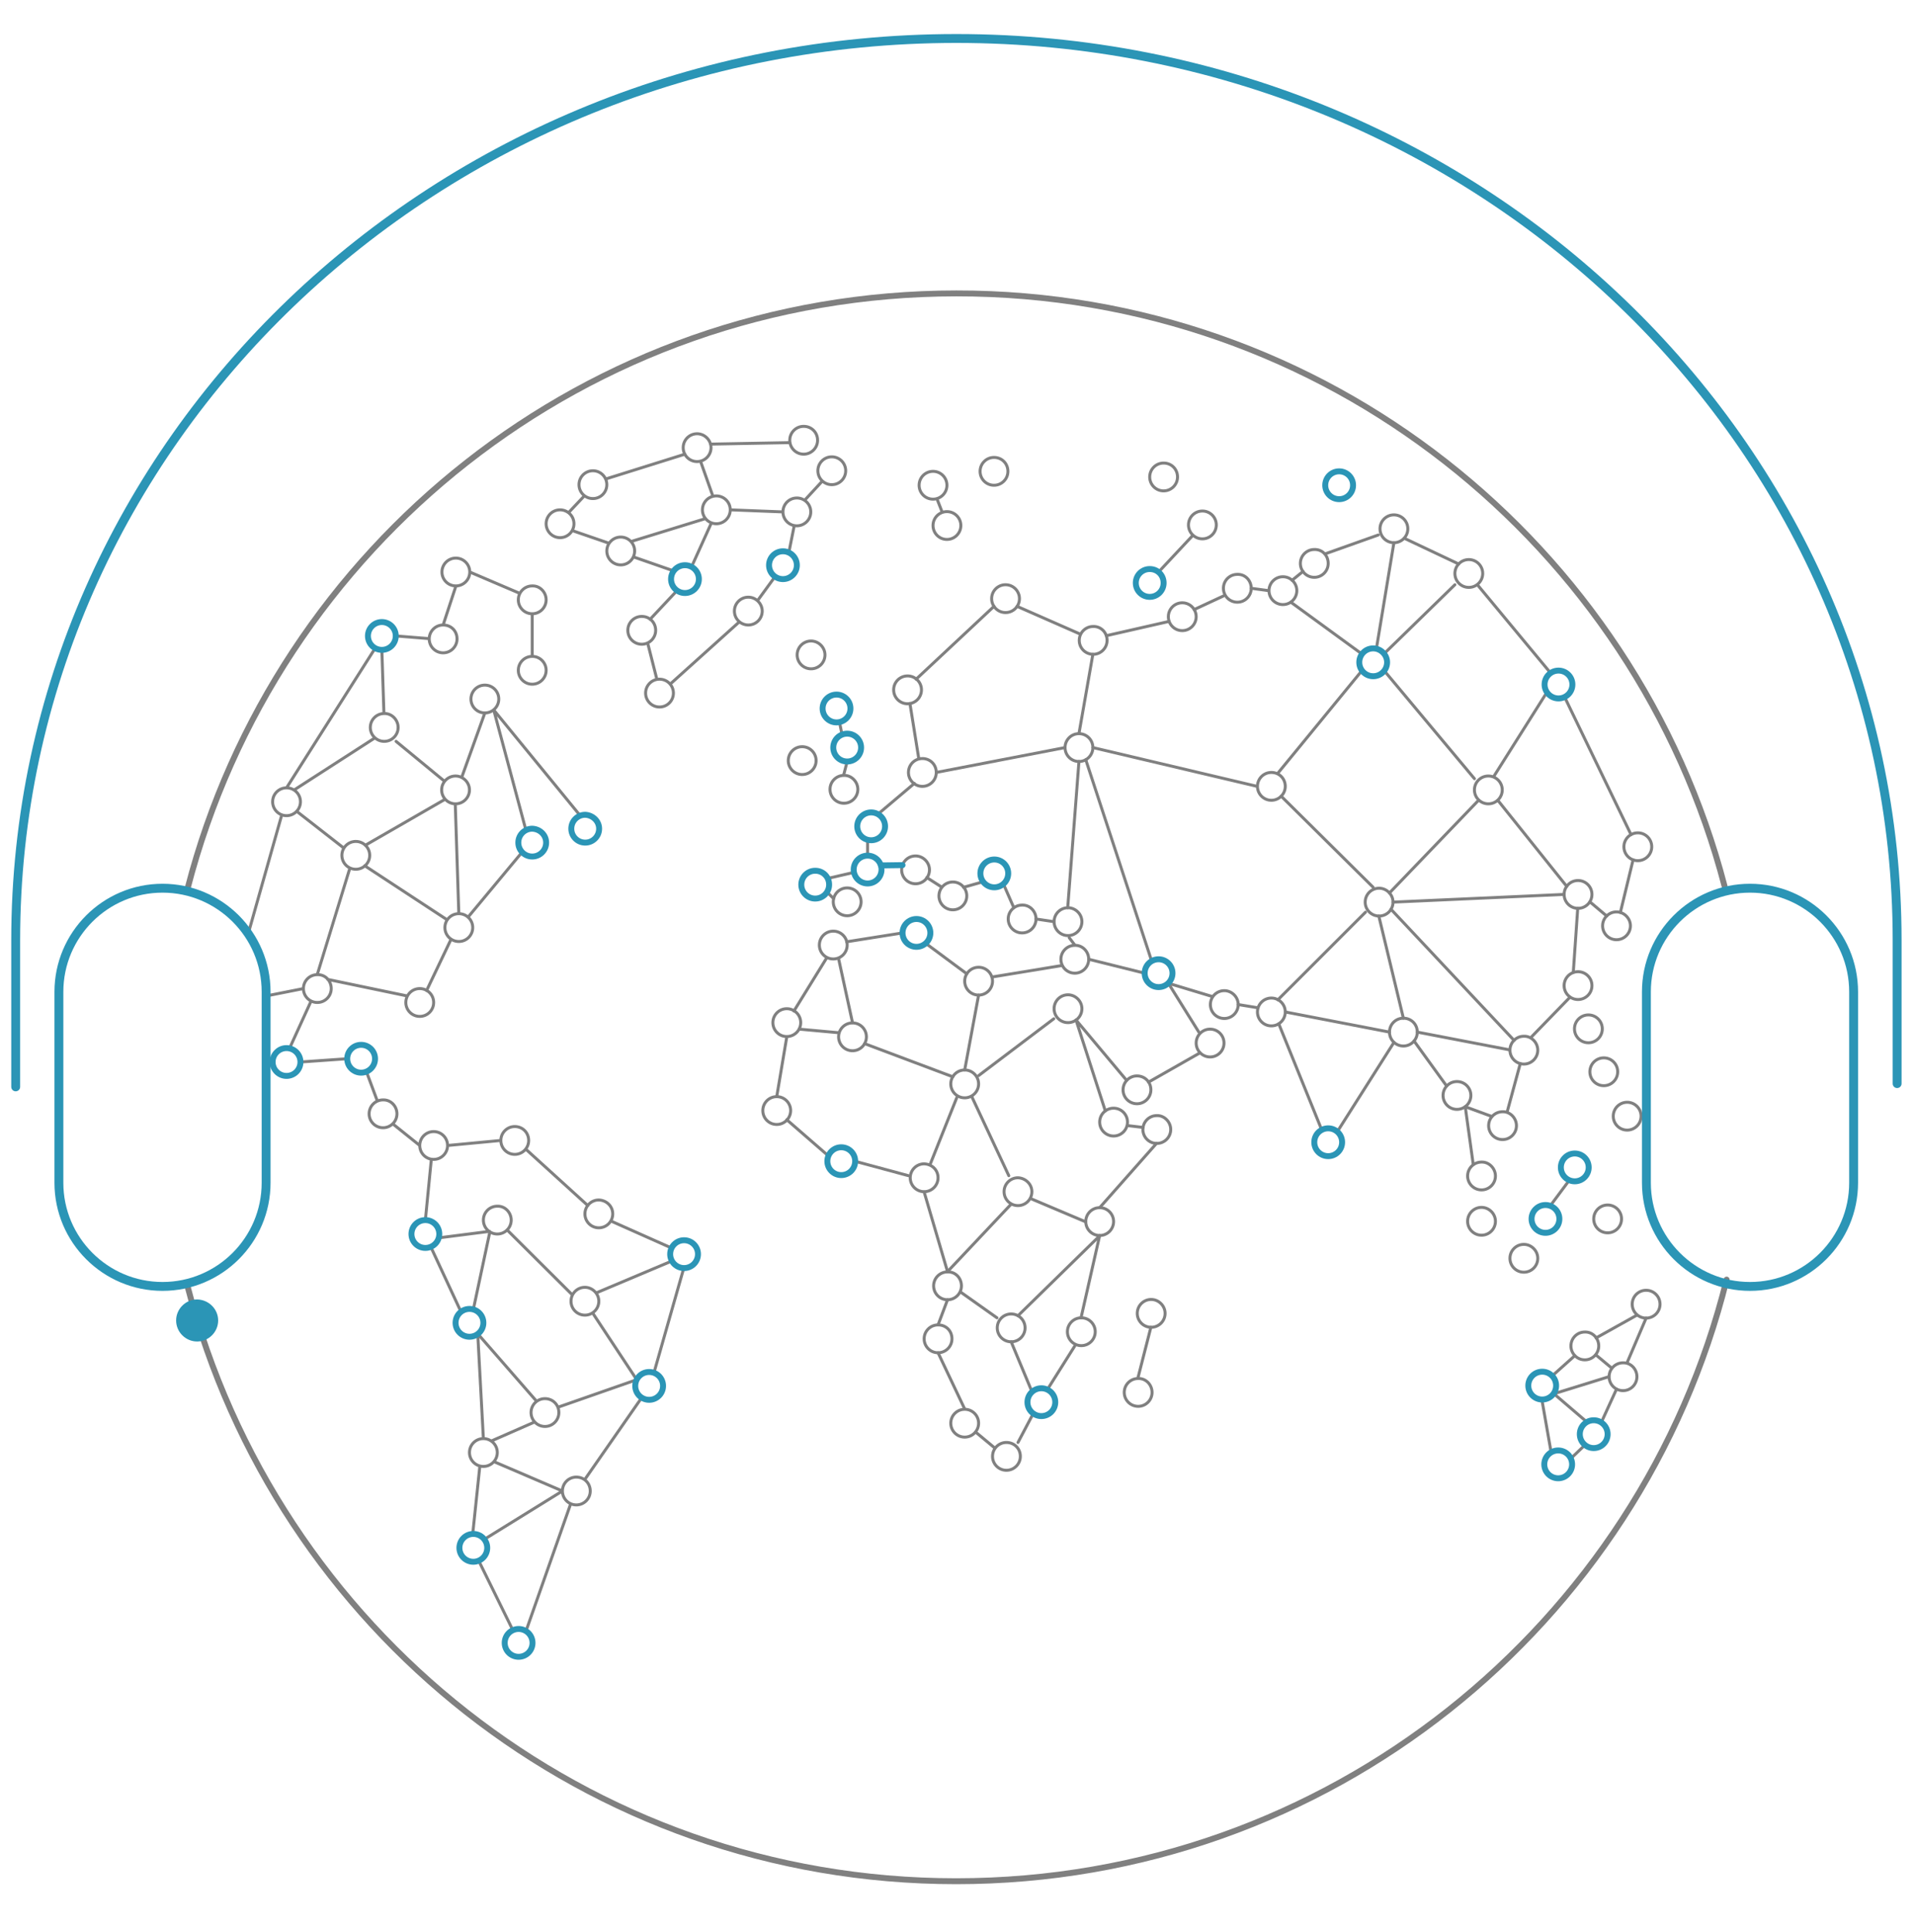 <?xml version="1.0" encoding="utf-8"?>
<!-- Generator: Adobe Illustrator 24.3.0, SVG Export Plug-In . SVG Version: 6.00 Build 0)  -->
<svg version="1.1" id="Layer_1" xmlns="http://www.w3.org/2000/svg" xmlns:xlink="http://www.w3.org/1999/xlink" x="0px" y="0px"
	 viewBox="0 0 646.6 652.5" style="enable-background:new 0 0 646.6 652.5;" xml:space="preserve">
<style type="text/css">
	.worldstream0{fill:url(#SVGID_1_);}
	.worldstream1{fill:none;stroke:#808080;stroke-width:2;stroke-linecap:round;stroke-linejoin:round;stroke-miterlimit:10;}
	.worldstream2{fill:none;stroke:#808080;stroke-linecap:round;stroke-linejoin:round;stroke-miterlimit:10;}
	.worldstream3{fill:url(#SVGID_2_);}
	.worldstream4{fill:none;stroke:#2b95b6;stroke-width:2;stroke-linecap:round;stroke-linejoin:round;stroke-miterlimit:10;}
	.worldstream5{fill:none;stroke:#2b95b6;stroke-width:3;stroke-linecap:round;stroke-linejoin:round;stroke-miterlimit:10;}
	.worldstream6{fill:#2b95b6;}
</style>
<g>
		<radialGradient id="SVGID_1_" cx="488.399" cy="721.662" r="0" gradientTransform="matrix(1 0 0 -1 0 1116)" gradientUnits="userSpaceOnUse">
		<stop  offset="0" style="stop-color:#27AAE1"/>
		<stop  offset="0.199" style="stop-color:#2AABE1"/>
		<stop  offset="0.347" style="stop-color:#33AEE1"/>
		<stop  offset="0.478" style="stop-color:#44B3E2"/>
		<stop  offset="0.6" style="stop-color:#5ABAE3"/>
		<stop  offset="0.715" style="stop-color:#78C4E4"/>
		<stop  offset="0.826" style="stop-color:#9CCFE5"/>
		<stop  offset="0.93" style="stop-color:#C6DDE7"/>
		<stop  offset="1" style="stop-color:#E6E7E8"/>
	</radialGradient>
	<path class="worldstream0" d="M488.4,394.3C487.9,394,487.8,394,488.4,394.3z"/>
	<path class="worldstream1" d="M63.4,300C93.3,184.5,198.2,99.1,323.1,99.1C447.7,99,552.5,184,582.6,299.3"/>
	<path class="worldstream1" d="M583.3,432.2c-29,116.7-134.6,203.2-260.3,203.2c-124.8,0-229.7-85.3-259.6-200.8"/>
	<path class="worldstream2" d="M344.7,491.9c0,2.6-2.1,4.7-4.7,4.7c-2.6,0-4.7-2.1-4.7-4.7s2.1-4.7,4.7-4.7
		C342.6,487.2,344.7,489.2,344.7,491.9z M330.6,480.7c0,2.6-2.1,4.7-4.7,4.7s-4.7-2.1-4.7-4.7s2.1-4.7,4.7-4.7
		S330.6,478.1,330.6,480.7z M370,449.8c0,2.6-2.1,4.7-4.7,4.7s-4.7-2.1-4.7-4.7c0-2.6,2.1-4.7,4.7-4.7S370,447.2,370,449.8z
		 M376.2,412.6c0,2.6-2.1,4.7-4.7,4.7c-2.6,0-4.7-2.1-4.7-4.7s2.1-4.7,4.7-4.7C374.1,407.9,376.2,410,376.2,412.6z M395.5,381.5
		c0,2.6-2.1,4.7-4.7,4.7c-2.6,0-4.7-2.1-4.7-4.7c0-2.6,2.1-4.7,4.7-4.7C393.3,376.7,395.5,378.9,395.5,381.5z M380.9,379
		c0,2.6-2.1,4.7-4.7,4.7s-4.7-2.1-4.7-4.7s2.1-4.7,4.7-4.7S380.9,376.4,380.9,379z M365.5,340.7c0,2.6-2.1,4.7-4.7,4.7
		c-2.6,0-4.7-2.1-4.7-4.7s2.1-4.7,4.7-4.7C363.3,336,365.5,338.1,365.5,340.7z M388.8,368.1c0,2.6-2.1,4.7-4.7,4.7s-4.7-2.1-4.7-4.7
		c0-2.6,2.1-4.7,4.7-4.7S388.8,365.4,388.8,368.1z M413.5,352.3c0,2.6-2.1,4.7-4.7,4.7c-2.6,0-4.7-2.1-4.7-4.7s2.1-4.7,4.7-4.7
		C411.4,347.6,413.5,349.7,413.5,352.3z M367.8,324c0,2.6-2.1,4.7-4.7,4.7c-2.6,0-4.7-2.1-4.7-4.7s2.1-4.7,4.7-4.7
		C365.7,319.2,367.8,321.4,367.8,324z M365.5,311.3c0,2.6-2.1,4.7-4.7,4.7c-2.6,0-4.7-2.1-4.7-4.7c0-2.6,2.1-4.7,4.7-4.7
		C363.3,306.6,365.5,308.7,365.5,311.3z M350,310.4c0,2.6-2.1,4.7-4.7,4.7c-2.6,0-4.7-2.1-4.7-4.7s2.1-4.7,4.7-4.7
		C347.9,305.6,350,307.8,350,310.4z M335.3,331.4c0,2.6-2.1,4.7-4.7,4.7c-2.6,0-4.7-2.1-4.7-4.7s2.1-4.7,4.7-4.7
		C333.2,326.7,335.3,328.8,335.3,331.4z M286.2,319.2c0,2.6-2.1,4.7-4.7,4.7c-2.6,0-4.7-2.1-4.7-4.7c0-2.6,2.1-4.7,4.7-4.7
		C284.1,314.5,286.2,316.6,286.2,319.2z M314,293.8c0,2.6-2.1,4.7-4.7,4.7c-2.6,0-4.7-2.1-4.7-4.7s2.1-4.7,4.7-4.7
		C311.8,289.1,314,291.2,314,293.8z M326.6,302.6c0,2.6-2.1,4.7-4.7,4.7s-4.7-2.1-4.7-4.7c0-2.6,2.1-4.7,4.7-4.7
		S326.6,300,326.6,302.6z M316.3,260.9c0,2.6-2.1,4.7-4.7,4.7c-2.6,0-4.7-2.1-4.7-4.7c0-2.6,2.1-4.7,4.7-4.7
		C314.2,256.2,316.3,258.2,316.3,260.9z M311.3,233c0,2.6-2.1,4.7-4.7,4.7s-4.7-2.1-4.7-4.7c0-2.6,2.1-4.7,4.7-4.7
		S311.3,230.4,311.3,233z M344.4,202.2c0,2.6-2.1,4.7-4.7,4.7c-2.6,0-4.7-2.1-4.7-4.7s2.1-4.7,4.7-4.7
		C342.3,197.5,344.4,199.6,344.4,202.2z M374,216.3c0,2.6-2.1,4.7-4.7,4.7c-2.6,0-4.7-2.1-4.7-4.7s2.1-4.7,4.7-4.7
		C371.8,211.5,374,213.5,374,216.3z M404.1,208.3c0,2.6-2.1,4.7-4.7,4.7c-2.6,0-4.7-2.1-4.7-4.7c0-2.6,2.1-4.7,4.7-4.7
		C402,203.6,404.1,205.7,404.1,208.3z M422.7,198.7c0,2.6-2.1,4.7-4.7,4.7s-4.7-2.1-4.7-4.7s2.1-4.7,4.7-4.7
		C420.7,193.9,422.7,196.1,422.7,198.7z M448.7,190.3c0,2.6-2.1,4.7-4.7,4.7c-2.6,0-4.7-2.1-4.7-4.7s2.1-4.7,4.7-4.7
		C446.7,185.5,448.7,187.6,448.7,190.3z M438.1,199.5c0,2.6-2.1,4.7-4.7,4.7s-4.7-2.1-4.7-4.7s2.1-4.7,4.7-4.7
		S438.1,196.9,438.1,199.5z M475.6,178.6c0,2.6-2.1,4.7-4.7,4.7s-4.7-2.1-4.7-4.7s2.1-4.7,4.7-4.7S475.6,176,475.6,178.6z
		 M500.9,193.7c0,2.6-2.1,4.7-4.7,4.7c-2.6,0-4.7-2.1-4.7-4.7s2.1-4.7,4.7-4.7C498.8,189,500.9,191.1,500.9,193.7z M558,286
		c0,2.6-2.1,4.7-4.7,4.7c-2.6,0-4.7-2.1-4.7-4.7s2.1-4.7,4.7-4.7C555.9,281.3,558,283.4,558,286z M550.8,312.7
		c0,2.6-2.1,4.7-4.7,4.7c-2.6,0-4.7-2.1-4.7-4.7s2.1-4.7,4.7-4.7C548.6,308,550.8,310.1,550.8,312.7z M537.8,302.1
		c0,2.6-2.1,4.7-4.7,4.7s-4.7-2.1-4.7-4.7c0-2.6,2.1-4.7,4.7-4.7S537.8,299.5,537.8,302.1z M537.8,332.9c0,2.6-2.1,4.7-4.7,4.7
		s-4.7-2.1-4.7-4.7c0-2.6,2.1-4.7,4.7-4.7S537.8,330.3,537.8,332.9z M519.5,354.7c0,2.6-2.1,4.7-4.7,4.7c-2.6,0-4.7-2.1-4.7-4.7
		c0-2.6,2.1-4.7,4.7-4.7C517.3,349.9,519.5,352.1,519.5,354.7z M512.3,380.2c0,2.6-2.1,4.7-4.7,4.7c-2.6,0-4.7-2.1-4.7-4.7
		c0-2.6,2.1-4.7,4.7-4.7C510.1,375.4,512.3,377.6,512.3,380.2z M496.9,370c0,2.6-2.1,4.7-4.7,4.7c-2.6,0-4.7-2.1-4.7-4.7
		c0-2.6,2.1-4.7,4.7-4.7C494.8,365.3,496.9,367.4,496.9,370z M478.8,348.6c0,2.6-2.1,4.7-4.7,4.7c-2.6,0-4.7-2.1-4.7-4.7
		s2.1-4.7,4.7-4.7C476.7,343.9,478.8,345.9,478.8,348.6z M434.2,341.8c0,2.6-2.1,4.7-4.7,4.7c-2.6,0-4.7-2.1-4.7-4.7
		c0-2.6,2.1-4.7,4.7-4.7C432.1,337.1,434.2,339.2,434.2,341.8z M470.6,304.7c0,2.6-2.1,4.7-4.7,4.7c-2.6,0-4.7-2.1-4.7-4.7
		c0-2.6,2.1-4.7,4.7-4.7C468.4,300,470.6,302.1,470.6,304.7z M507.5,266.8c0,2.6-2.1,4.7-4.7,4.7s-4.7-2.1-4.7-4.7s2.1-4.7,4.7-4.7
		S507.5,264.2,507.5,266.8z M369.2,252.5c0,2.6-2.1,4.7-4.7,4.7c-2.6,0-4.7-2.1-4.7-4.7s2.1-4.7,4.7-4.7
		C367.1,247.8,369.2,249.9,369.2,252.5z M434.2,265.6c0,2.6-2.1,4.7-4.7,4.7c-2.6,0-4.7-2.1-4.7-4.7s2.1-4.7,4.7-4.7
		C432.1,260.9,434.2,262.9,434.2,265.6z M418.3,339.3c0,2.6-2.1,4.7-4.7,4.7c-2.6,0-4.7-2.1-4.7-4.7s2.1-4.7,4.7-4.7
		C416.1,334.6,418.3,336.7,418.3,339.3z M505.2,397.2c0,2.6-2.1,4.7-4.7,4.7c-2.6,0-4.7-2.1-4.7-4.7s2.1-4.7,4.7-4.7
		C503,392.4,505.2,394.6,505.2,397.2z M560.8,440.5c0,2.6-2.1,4.7-4.7,4.7c-2.6,0-4.7-2.1-4.7-4.7c0-2.6,2.1-4.7,4.7-4.7
		C558.7,435.8,560.8,437.9,560.8,440.5z M389.2,470.3c0,2.6-2.1,4.7-4.7,4.7c-2.6,0-4.7-2.1-4.7-4.7c0-2.6,2.1-4.7,4.7-4.7
		C387.1,465.5,389.2,467.7,389.2,470.3z M393.6,443.6c0,2.6-2.1,4.7-4.7,4.7c-2.6,0-4.7-2.1-4.7-4.7c0-2.6,2.1-4.7,4.7-4.7
		C391.4,438.9,393.6,441,393.6,443.6z M554.4,377c0,2.6-2.1,4.7-4.7,4.7s-4.7-2.1-4.7-4.7s2.1-4.7,4.7-4.7S554.4,374.4,554.4,377z
		 M547.8,411.7c0,2.6-2.1,4.7-4.7,4.7c-2.6,0-4.7-2.1-4.7-4.7c0-2.6,2.1-4.7,4.7-4.7C545.7,407,547.8,409.1,547.8,411.7z M519.5,425
		c0,2.6-2.1,4.7-4.7,4.7c-2.6,0-4.7-2.1-4.7-4.7c0-2.6,2.1-4.7,4.7-4.7C517.3,420.3,519.5,422.4,519.5,425z M505.2,412.5
		c0,2.6-2.1,4.7-4.7,4.7c-2.6,0-4.7-2.1-4.7-4.7s2.1-4.7,4.7-4.7C503,407.8,505.2,409.9,505.2,412.5z M546.5,362
		c0,2.6-2.1,4.7-4.7,4.7c-2.6,0-4.7-2.1-4.7-4.7s2.1-4.7,4.7-4.7C544.4,357.3,546.5,359.4,546.5,362z M541.3,347.5
		c0,2.6-2.1,4.7-4.7,4.7s-4.7-2.1-4.7-4.7c0-2.6,2.1-4.7,4.7-4.7S541.3,344.9,541.3,347.5z M540.1,454.6c0,2.6-2.1,4.7-4.7,4.7
		c-2.6,0-4.7-2.1-4.7-4.7c0-2.6,2.1-4.7,4.7-4.7C538,449.8,540.1,452,540.1,454.6z M553,465c0,2.6-2.1,4.7-4.7,4.7
		c-2.6,0-4.7-2.1-4.7-4.7s2.1-4.7,4.7-4.7C550.9,460.2,553,462.4,553,465z M289.8,266.6c0,2.6-2.1,4.7-4.7,4.7
		c-2.6,0-4.7-2.1-4.7-4.7s2.1-4.7,4.7-4.7C287.6,261.8,289.8,264,289.8,266.6z M275.7,256.9c0,2.6-2.1,4.7-4.7,4.7s-4.7-2.1-4.7-4.7
		s2.1-4.7,4.7-4.7S275.7,254.3,275.7,256.9z M270.5,345.4c0,2.6-2.1,4.7-4.7,4.7c-2.6,0-4.7-2.1-4.7-4.7c0-2.6,2.1-4.7,4.7-4.7
		C268.4,340.7,270.5,342.8,270.5,345.4z M267.1,375.1c0,2.6-2.1,4.7-4.7,4.7c-2.6,0-4.7-2.1-4.7-4.7c0-2.6,2.1-4.7,4.7-4.7
		C265,370.4,267.1,372.5,267.1,375.1z M292.7,350.2c0,2.6-2.1,4.7-4.7,4.7s-4.7-2.1-4.7-4.7s2.1-4.7,4.7-4.7
		S292.7,347.6,292.7,350.2z M330.6,366.1c0,2.6-2.1,4.7-4.7,4.7s-4.7-2.1-4.7-4.7c0-2.6,2.1-4.7,4.7-4.7S330.6,363.5,330.6,366.1z
		 M348.6,402.5c0,2.6-2.1,4.7-4.7,4.7s-4.7-2.1-4.7-4.7c0-2.6,2.1-4.7,4.7-4.7C346.4,397.9,348.6,399.9,348.6,402.5z M346.3,448.5
		c0,2.6-2.1,4.7-4.7,4.7c-2.6,0-4.7-2.1-4.7-4.7s2.1-4.7,4.7-4.7C344.2,443.8,346.3,445.9,346.3,448.5z M321.6,452.2
		c0,2.6-2.1,4.7-4.7,4.7c-2.6,0-4.7-2.1-4.7-4.7s2.1-4.7,4.7-4.7C319.6,447.5,321.6,449.5,321.6,452.2z M324.8,434.3
		c0,2.6-2.1,4.7-4.7,4.7s-4.7-2.1-4.7-4.7c0-2.6,2.1-4.7,4.7-4.7C322.8,429.5,324.8,431.7,324.8,434.3z M316.9,397.8
		c0,2.6-2.1,4.7-4.7,4.7s-4.7-2.1-4.7-4.7s2.1-4.7,4.7-4.7C314.9,393.2,316.9,395.2,316.9,397.8z M278.7,221.2
		c0,2.6-2.1,4.7-4.7,4.7c-2.6,0-4.7-2.1-4.7-4.7s2.1-4.7,4.7-4.7C276.5,216.5,278.7,218.6,278.7,221.2z M324.6,177.5
		c0,2.6-2.1,4.7-4.7,4.7s-4.7-2.1-4.7-4.7c0-2.6,2.1-4.7,4.7-4.7S324.6,174.9,324.6,177.5z M319.9,163.9c0,2.6-2.1,4.7-4.7,4.7
		c-2.6,0-4.7-2.1-4.7-4.7s2.1-4.7,4.7-4.7C317.8,159.2,319.9,161.3,319.9,163.9z M340.5,159.2c0,2.6-2.1,4.7-4.7,4.7
		c-2.6,0-4.7-2.1-4.7-4.7s2.1-4.7,4.7-4.7C338.5,154.5,340.5,156.6,340.5,159.2z M397.8,161.1c0,2.6-2.1,4.7-4.7,4.7
		s-4.7-2.1-4.7-4.7s2.1-4.7,4.7-4.7C395.8,156.4,397.8,158.5,397.8,161.1z M410.9,177.3c0,2.6-2.1,4.7-4.7,4.7
		c-2.6,0-4.7-2.1-4.7-4.7c0-2.6,2.1-4.7,4.7-4.7C408.8,172.6,410.9,174.7,410.9,177.3z M316.5,168.4l1.8,4.6 M391.4,193.2l11.6-12.4
		"/>
	
		<radialGradient id="SVGID_2_" cx="178.636" cy="825.94" r="0" gradientTransform="matrix(1 0 0 -1 0 1116)" gradientUnits="userSpaceOnUse">
		<stop  offset="0" style="stop-color:#27AAE1"/>
		<stop  offset="0.199" style="stop-color:#2AABE1"/>
		<stop  offset="0.347" style="stop-color:#33AEE1"/>
		<stop  offset="0.478" style="stop-color:#44B3E2"/>
		<stop  offset="0.6" style="stop-color:#5ABAE3"/>
		<stop  offset="0.715" style="stop-color:#78C4E4"/>
		<stop  offset="0.826" style="stop-color:#9CCFE5"/>
		<stop  offset="0.93" style="stop-color:#C6DDE7"/>
		<stop  offset="1" style="stop-color:#E6E7E8"/>
	</radialGradient>
	<path class="worldstream3" d="M178.6,290.1C178.5,290.1,178.5,290.1,178.6,290.1z"/>
	<path class="worldstream2" d="M227.5,234.1c0,2.6-2.1,4.7-4.7,4.7c-2.6,0-4.7-2.1-4.7-4.7s2.1-4.7,4.7-4.7
		C225.4,229.4,227.5,231.5,227.5,234.1z M199.4,503.6c0,2.6-2.1,4.7-4.7,4.7c-2.6,0-4.7-2.1-4.7-4.7c0-2.6,2.1-4.7,4.7-4.7
		C197.4,498.9,199.4,501,199.4,503.6z M168,490.6c0,2.6-2.1,4.7-4.7,4.7c-2.6,0-4.7-2.1-4.7-4.7c0-2.6,2.1-4.7,4.7-4.7
		C165.9,485.9,168,488,168,490.6z M188.8,477.1c0,2.6-2.1,4.7-4.7,4.7s-4.7-2.1-4.7-4.7s2.1-4.7,4.7-4.7S188.8,474.4,188.8,477.1z
		 M207,410c0,2.6-2.1,4.7-4.7,4.7s-4.7-2.1-4.7-4.7c0-2.6,2.1-4.7,4.7-4.7C204.9,405.4,207,407.4,207,410z M178.6,385.2
		c0,2.6-2.1,4.7-4.7,4.7s-4.7-2.1-4.7-4.7c0-2.6,2.1-4.7,4.7-4.7C176.6,380.5,178.6,382.6,178.6,385.2z M151.2,386.9
		c0,2.6-2.1,4.7-4.7,4.7s-4.7-2.1-4.7-4.7c0-2.6,2.1-4.7,4.7-4.7S151.2,384.3,151.2,386.9z M134.1,376.2c0,2.6-2.1,4.7-4.7,4.7
		c-2.6,0-4.7-2.1-4.7-4.7c0-2.6,2.1-4.7,4.7-4.7C132,371.4,134.1,373.6,134.1,376.2z M111.9,333.9c0,2.6-2.1,4.7-4.7,4.7
		c-2.6,0-4.7-2.1-4.7-4.7c0-2.6,2.1-4.7,4.7-4.7C109.9,329.1,111.9,331.3,111.9,333.9z M146.5,338.6c0,2.6-2.1,4.7-4.7,4.7
		s-4.7-2.1-4.7-4.7s2.1-4.7,4.7-4.7S146.5,336,146.5,338.6z M159.7,313.3c0,2.6-2.1,4.7-4.7,4.7s-4.7-2.1-4.7-4.7
		c0-2.6,2.1-4.7,4.7-4.7S159.7,310.7,159.7,313.3z M168.5,236.1c0,2.6-2.1,4.7-4.7,4.7c-2.6,0-4.7-2.1-4.7-4.7s2.1-4.7,4.7-4.7
		C166.4,231.4,168.5,233.5,168.5,236.1z M158.6,266.8c0,2.6-2.1,4.7-4.7,4.7c-2.6,0-4.7-2.1-4.7-4.7s2.1-4.7,4.7-4.7
		C156.4,262.1,158.6,264.2,158.6,266.8z M134.5,245.7c0,2.6-2.1,4.7-4.7,4.7c-2.6,0-4.7-2.1-4.7-4.7s2.1-4.7,4.7-4.7
		C132.3,240.9,134.5,243.1,134.5,245.7z M158.7,193.2c0,2.6-2.1,4.7-4.7,4.7s-4.7-2.1-4.7-4.7c0-2.6,2.1-4.7,4.7-4.7
		S158.7,190.6,158.7,193.2z M154.4,215.8c0,2.6-2.1,4.7-4.7,4.7c-2.6,0-4.7-2.1-4.7-4.7c0-2.6,2.1-4.7,4.7-4.7
		C152.4,211.1,154.4,213.1,154.4,215.8z M184.5,202.6c0,2.6-2.1,4.7-4.7,4.7c-2.6,0-4.7-2.1-4.7-4.7s2.1-4.7,4.7-4.7
		C182.4,197.8,184.5,200,184.5,202.6z M184.5,226.4c0,2.6-2.1,4.7-4.7,4.7c-2.6,0-4.7-2.1-4.7-4.7c0-2.6,2.1-4.7,4.7-4.7
		C182.4,221.7,184.5,223.8,184.5,226.4z M101.5,270.8c0,2.6-2.1,4.7-4.7,4.7c-2.6,0-4.7-2.1-4.7-4.7s2.1-4.7,4.7-4.7
		C99.4,266.1,101.5,268.2,101.5,270.8z M124.9,288.9c0,2.6-2.1,4.7-4.7,4.7s-4.7-2.1-4.7-4.7s2.1-4.7,4.7-4.7
		S124.9,286.3,124.9,288.9z M172.7,412.1c0,2.6-2.1,4.7-4.7,4.7c-2.6,0-4.7-2.1-4.7-4.7c0-2.6,2.1-4.7,4.7-4.7
		C170.6,407.3,172.7,409.5,172.7,412.1z M202.3,439.5c0,2.6-2.1,4.7-4.7,4.7s-4.7-2.1-4.7-4.7c0-2.6,2.1-4.7,4.7-4.7
		C200.1,434.8,202.3,436.9,202.3,439.5z M221.5,212.9c0,2.6-2.1,4.7-4.7,4.7c-2.6,0-4.7-2.1-4.7-4.7s2.1-4.7,4.7-4.7
		C219.4,208.2,221.5,210.2,221.5,212.9z M257.5,206.4c0,2.6-2.1,4.7-4.7,4.7c-2.6,0-4.7-2.1-4.7-4.7c0-2.6,2.1-4.7,4.7-4.7
		C255.4,201.7,257.5,203.9,257.5,206.4z M273.9,172.9c0,2.6-2.1,4.7-4.7,4.7s-4.7-2.1-4.7-4.7s2.1-4.7,4.7-4.7
		S273.9,170.3,273.9,172.9z M285.7,159c0,2.6-2.1,4.7-4.7,4.7c-2.6,0-4.7-2.1-4.7-4.7s2.1-4.7,4.7-4.7
		C283.6,154.3,285.7,156.4,285.7,159z M276.2,148.7c0,2.6-2.1,4.7-4.7,4.7c-2.6,0-4.7-2.1-4.7-4.7s2.1-4.7,4.7-4.7
		C274.1,144,276.2,146,276.2,148.7z M240.2,151.2c0,2.6-2.1,4.7-4.7,4.7c-2.6,0-4.7-2.1-4.7-4.7s2.1-4.7,4.7-4.7
		C238,146.5,240.2,148.6,240.2,151.2z M205,163.7c0,2.6-2.1,4.7-4.7,4.7s-4.7-2.1-4.7-4.7s2.1-4.7,4.7-4.7S205,161.1,205,163.7z
		 M193.9,176.9c0,2.6-2.1,4.7-4.7,4.7c-2.6,0-4.7-2.1-4.7-4.7s2.1-4.7,4.7-4.7C191.7,172.2,193.9,174.2,193.9,176.9z M214.4,186.1
		c0,2.6-2.1,4.7-4.7,4.7s-4.7-2.1-4.7-4.7s2.1-4.7,4.7-4.7S214.4,183.5,214.4,186.1z M246.7,172.2c0,2.6-2.1,4.7-4.7,4.7
		c-2.6,0-4.7-2.1-4.7-4.7s2.1-4.7,4.7-4.7C244.5,167.5,246.7,169.5,246.7,172.2z M221.9,229.4l-3.1-12.2 M219.6,209.2l9.1-9.7
		 M227.5,192.8l-13.5-4.7 M226.7,230.8l23-20.7 M255.9,202.9l5.9-8.1 M266.5,186.6l1.8-9 M264.5,172.9l-17.8-0.7 M271.8,169l6-6.5
		 M266.9,149.5L240,150 M236.7,155.9l4.1,11.6 M231.4,153.4l-26.5,8.3 M197.4,167.5l-5.1,5.4 M205.8,183.5l-12.5-4.3 M238.2,175.2
		l-25,7.7 M240.2,176.9l-6.1,13.5 M173.3,550.7l-11.6-23.6 M163.5,520l26.5-16.4 M190,503.6l-23.1-9.9 M166,486.7l14.6-6.4
		 M181.2,473.2l-19.8-22.7 M188.8,475.2l26.3-9.2 M215.1,466l-14.6-22.1 M201.4,436.7l24.9-10.5 M226.8,421.5l-20.2-9 M159.9,442.3
		l5.6-26.3 M165.4,415.9l-17.2,2.2 M143.7,412.1l2-20.4 M151.2,386.9l18-1.7 M177.7,388.2l20.9,19 M171.3,415.4l22.1,22
		 M141.8,386.9l-9.1-7.3 M127.3,371.4l-3.5-9.4 M117.2,357.6l-15.7,1.1 M97.9,353.9l7.2-15.8 M102.5,333.9l-12.6,2.5 M84.1,314.5
		l11.1-39.3 M99.4,266.8l27.3-17.6 M133.8,250.4l16.4,13.5 M156,262.5l7.8-21.7 M166.8,239.8l29.3,35.8 M177.7,280.5l-10.9-40.7
		 M153.8,271.5l1.2,37.1 M152.4,317.2l-8.3,17.4 M110.7,330.8l26.9,5.6 M100.2,274l15.9,12.4 M123.4,285.5l26.9-15.5 M123.2,292.4
		l27.9,18.3 M118.2,293.2l-11,35.9 M129.7,240.9l-0.7-21.4 M133.8,214.8l11.2,0.9 M149.7,211.1l4.3-13.1 M158.7,193.2l16.4,7
		 M179.8,207.3v14.4 M329.6,483.7l6.5,5.4 M343.9,487.2l4.7-8.9 M348.6,470l-7-16.8 M354.1,468.9l9-14.3 M325.9,475.9l-9-19
		 M316.9,447.5l3.2-8.5 M324.8,436.6l12,8.5 M320.1,429.5l21.5-22.8 M312.2,402.6l7.9,26.9 M348.6,405l18.2,7.7 M343.9,444.4
		l27.6-27 M365.2,445.1l6.3-27.8 M371.5,407.9l19.2-21.7 M381.1,380.2l5.1,0.6 M373.4,375.2l-9.9-30.7 M380.6,364.9l-17.1-20.4
		 M388,365.5l17.4-9.9 M405,348.6l-10.3-16.5 M409.6,336.6l-14.9-4.5 M418.3,339.3l6.7,1.1 M432,345.8l14.3,35.3 M451.8,382.2
		l19.1-30.1 M477.7,351.6l11,15.2 M495,373.8l2.7,19.5 M504,377.1l-9-3.3 M509.2,375.4l4.4-16.2 M517.1,350.5l13.3-13.7
		 M531.5,328.4l1.5-21.6 M537.1,304.6l5.7,4.8 M547.4,308.2l4.3-17.8 M551,281.9l-22.4-46.4 M523.9,227.4l-24.8-29.9 M492.8,190.5
		l-18.4-8.7 M470.9,183.3L465,219 M465.6,180.7l-18,6.4 M440.2,193l-3.7,3 M436.1,203.4l24,17.5 M428.6,199.5l-5.9-0.8 M413.3,201.3
		l-9.9,4.6 M394.9,209.9l-21.1,4.8 M365,214.2l-21.4-9.4 M335.8,204.8l-26.3,24.6 M307.4,237.6l3,18.7 M283.6,243.9l0.8,3.9
		 M286.2,257.2l-1.2,4.6 M296.7,274.9l12.2-10.3 M293.1,283.6v5.4 M288.3,294.7l-8.7,2 M279.4,301.3l2.2,2.2 M313.1,296.4l5,3.2
		 M325.5,299.7l6.7-1.9 M339,298.6l3.5,8 M350,310.4l6,0.9 M361.2,316.7l1.9,2.5 M358.8,326.1l-23.7,3.9 M326.6,328.9l-13.9-10.3
		 M304.9,315.1l-18.9,3 M279.3,323.5l-11.1,18 M283.3,323.8l4.7,21.6 M292.1,352.5l29.8,11.2 M330.6,336.1l-4.7,25.3 M356,344.1
		l-25.4,19.2 M328.3,370.4l12.5,26.7 M323.2,370.8l-8.9,22.3 M306.9,397.1l-17.4-4.7 M279.5,390.1l-13.7-11.9 M262.4,370.4l3.4-20.2
		 M270,347.6l13.2,1.2 M316.3,260.9l43.5-8.4 M369.2,221l-4.7,26.8 M369.2,252.5l55.5,13.1 M364.5,257.2l-3.8,49.4 M432.8,268.9
		l31.1,30.8 M469.4,301.6l30.1-31.3 M506,270.3l23.3,29.1 M522.6,233.8l-17.8,28.2 M491.5,197.5L468,220.4 M467.6,226.5l30.5,36.5
		 M460.1,226.5l-28.2,34.4 M431.7,337.7l29.6-29.6 M465.8,309.4l8.3,34.5 M469.9,307.1l41.6,44.3 M434.2,341.8l35.2,6.8
		 M478.8,348.6l31.2,6 M470.6,304.7l57.7-2.6 M388.8,323.8l-22-67.2 M367.8,324l18.9,4.7 M523.9,489.9l-3-17.1 M524.4,464.7l7.6-6.8
		 M539.2,451.9l13.8-7.7 M556.1,445.2l-6.4,15 M546.1,469.2l-4.8,10.5 M530.7,492.6l4.7-4.5 M535.4,479.7l-10.5-9 M543.5,465
		l-18.7,5.8 M544.5,462.1l-5.4-4.5 M523.7,407.3l6.4-8.6 M388.8,448.3l-4.4,17.2 M177.7,550.9l15.1-43 M159.7,518.1l2.4-22.9
		 M163.3,485.9l-1.9-35.3 M197.5,499.8l19.2-27.6 M221,463.4l10-35.1 M145.7,421.5l10,21.5 M158.1,309.8l18.3-22 M96.8,266.1
		l29.9-47.1"/>
	<circle id="svg-concept" class="worldstream4" cx="231.1" cy="423.6" r="4.7"/>
	<circle id="svg-concept" class="worldstream4" cx="219.3" cy="468.1" r="4.7"/>
	<circle id="svg-concept" class="worldstream4" cx="175.2" cy="554.9" r="4.7"/>
	<circle id="svg-concept" class="worldstream4" cx="159.9" cy="522.8" r="4.7"/>
	<circle id="svg-concept" class="worldstream4" cx="143.7" cy="416.8" r="4.7"/>
	<circle id="svg-concept" class="worldstream4" cx="158.6" cy="446.8" r="4.7"/>
	<path id="svg-concept" class="worldstream4" d="M202.4,279.9c0,2.6-2.1,4.7-4.7,4.7c-2.6,0-4.7-2.1-4.7-4.7s2.1-4.7,4.7-4.7
		C200.2,275.3,202.4,277.3,202.4,279.9z"/>
	<circle id="svg-concept" class="worldstream4" cx="129" cy="214.8" r="4.7"/>
	<path id="svg-concept" class="worldstream4" d="M184.5,284.6c0,2.6-2.1,4.7-4.7,4.7c-2.6,0-4.7-2.1-4.7-4.7s2.1-4.7,4.7-4.7C182.4,280,184.5,282,184.5,284.6z
		"/>
	<circle id="svg-concept" class="worldstream4" cx="122" cy="357.6" r="4.7"/>
	<circle id="svg-concept" class="worldstream4" cx="96.8" cy="358.7" r="4.7"/>
	<circle id="svg-concept" class="worldstream4" cx="264.5" cy="190.9" r="4.7"/>
	<circle id="svg-concept" class="worldstream4" cx="231.4" cy="195.6" r="4.7"/>
	<circle id="svg-concept" class="worldstream4" cx="351.8" cy="473.6" r="4.7"/>
	<circle id="svg-concept" class="worldstream4" cx="309.6" cy="315.1" r="4.7"/>
	<circle id="svg-concept" class="worldstream4" cx="284.2" cy="392.2" r="4.7"/>
	<path id="svg-concept" class="worldstream4" d="M280.1,298.8c0,2.6-2.1,4.7-4.7,4.7c-2.6,0-4.7-2.1-4.7-4.7c0-2.6,2.1-4.7,4.7-4.7
		C278,294.1,280.1,296.1,280.1,298.8L280.1,298.8z"/>
	<circle class="worldstream2" cx="286.2" cy="304.6" r="4.7"/>
	<circle id="svg-concept" class="worldstream4" cx="293.1" cy="293.7" r="4.7"/>
	<circle id="svg-concept" class="worldstream4" cx="294.3" cy="279.1" r="4.7"/>
	<line id="svg-concept" class="worldstream4" x1="297.6" y1="292.3" x2="304.9" y2="292.2"/>
	<circle id="svg-concept" class="worldstream4" cx="526.4" cy="494.6" r="4.7"/>
	<circle id="svg-concept" class="worldstream4" cx="538.4" cy="484.4" r="4.7"/>
	<circle id="svg-concept" class="worldstream4" cx="521" cy="468" r="4.7"/>
	<circle id="svg-concept" class="worldstream4" cx="335.9" cy="295" r="4.7"/>
	<circle id="svg-concept" class="worldstream4" cx="448.7" cy="385.8" r="4.7"/>
	<circle id="svg-concept" class="worldstream4" cx="391.4" cy="328.7" r="4.7"/>
	<circle id="svg-concept" class="worldstream4" cx="522.1" cy="411.7" r="4.7"/>
	<circle id="svg-concept" class="worldstream4" cx="532" cy="394.3" r="4.7"/>
	<circle id="svg-concept" class="worldstream4" cx="286.2" cy="252.5" r="4.7"/>
	<circle id="svg-concept" class="worldstream4" cx="282.6" cy="239.3" r="4.7"/>
	<circle id="svg-concept" class="worldstream4" cx="526.5" cy="231.2" r="4.7"/>
	<path id="svg-concept" class="worldstream4" d="M468.6,223.7c0,2.6-2.1,4.7-4.7,4.7c-2.6,0-4.7-2.1-4.7-4.7c0-2.6,2.1-4.7,4.7-4.7
		C466.4,219,468.6,221.1,468.6,223.7z M393.1,196.9c0,2.6-2.1,4.7-4.7,4.7c-2.6,0-4.7-2.1-4.7-4.7c0-2.6,2.1-4.7,4.7-4.7
		C391.1,192.2,393.1,194.3,393.1,196.9z M457.1,163.9c0,2.6-2.1,4.7-4.7,4.7c-2.6,0-4.7-2.1-4.7-4.7s2.1-4.7,4.7-4.7
		C455,159.2,457.1,161.3,457.1,163.9z"/>
	<path id="svg-concept" class="worldstream5" d="M5.3,367.1v-49.5c0-168.2,142.3-304.6,317.8-304.6s317.8,136.4,317.8,304.6V366"/>
	<path id="svg-concept" class="worldstream5" d="M89.9,399.5c0,19.3-15.7,35-35,35l0,0c-19.3,0-35-15.7-35-35v-64.5c0-19.3,15.7-35,35-35l0,0
		c19.3,0,35,15.7,35,35V399.5z"/>
	<path id="svg-concept" class="worldstream5" d="M626.2,399.5c0,19.3-15.7,35-35,35l0,0c-19.3,0-35-15.7-35-35v-64.5c0-19.3,15.7-35,35-35l0,0
		c19.3,0,35,15.7,35,35V399.5z"/>
</g>
<g>
	<path id="svg-ico" class="worldstream6" d="M73.7,446c0,3.9-3.2,7.1-7.1,7.1c-3.9,0-7.1-3.2-7.1-7.1s3.2-7.1,7.1-7.1
		C70.6,439,73.7,442.2,73.7,446z"/>
		<animateTransform  attributeName="transform" dur="2s" repeatCount="indefinite" restart="always" from="0 323 365" to="-145 323 365" type="rotate">
		</animateTransform>
</g>
</svg>
